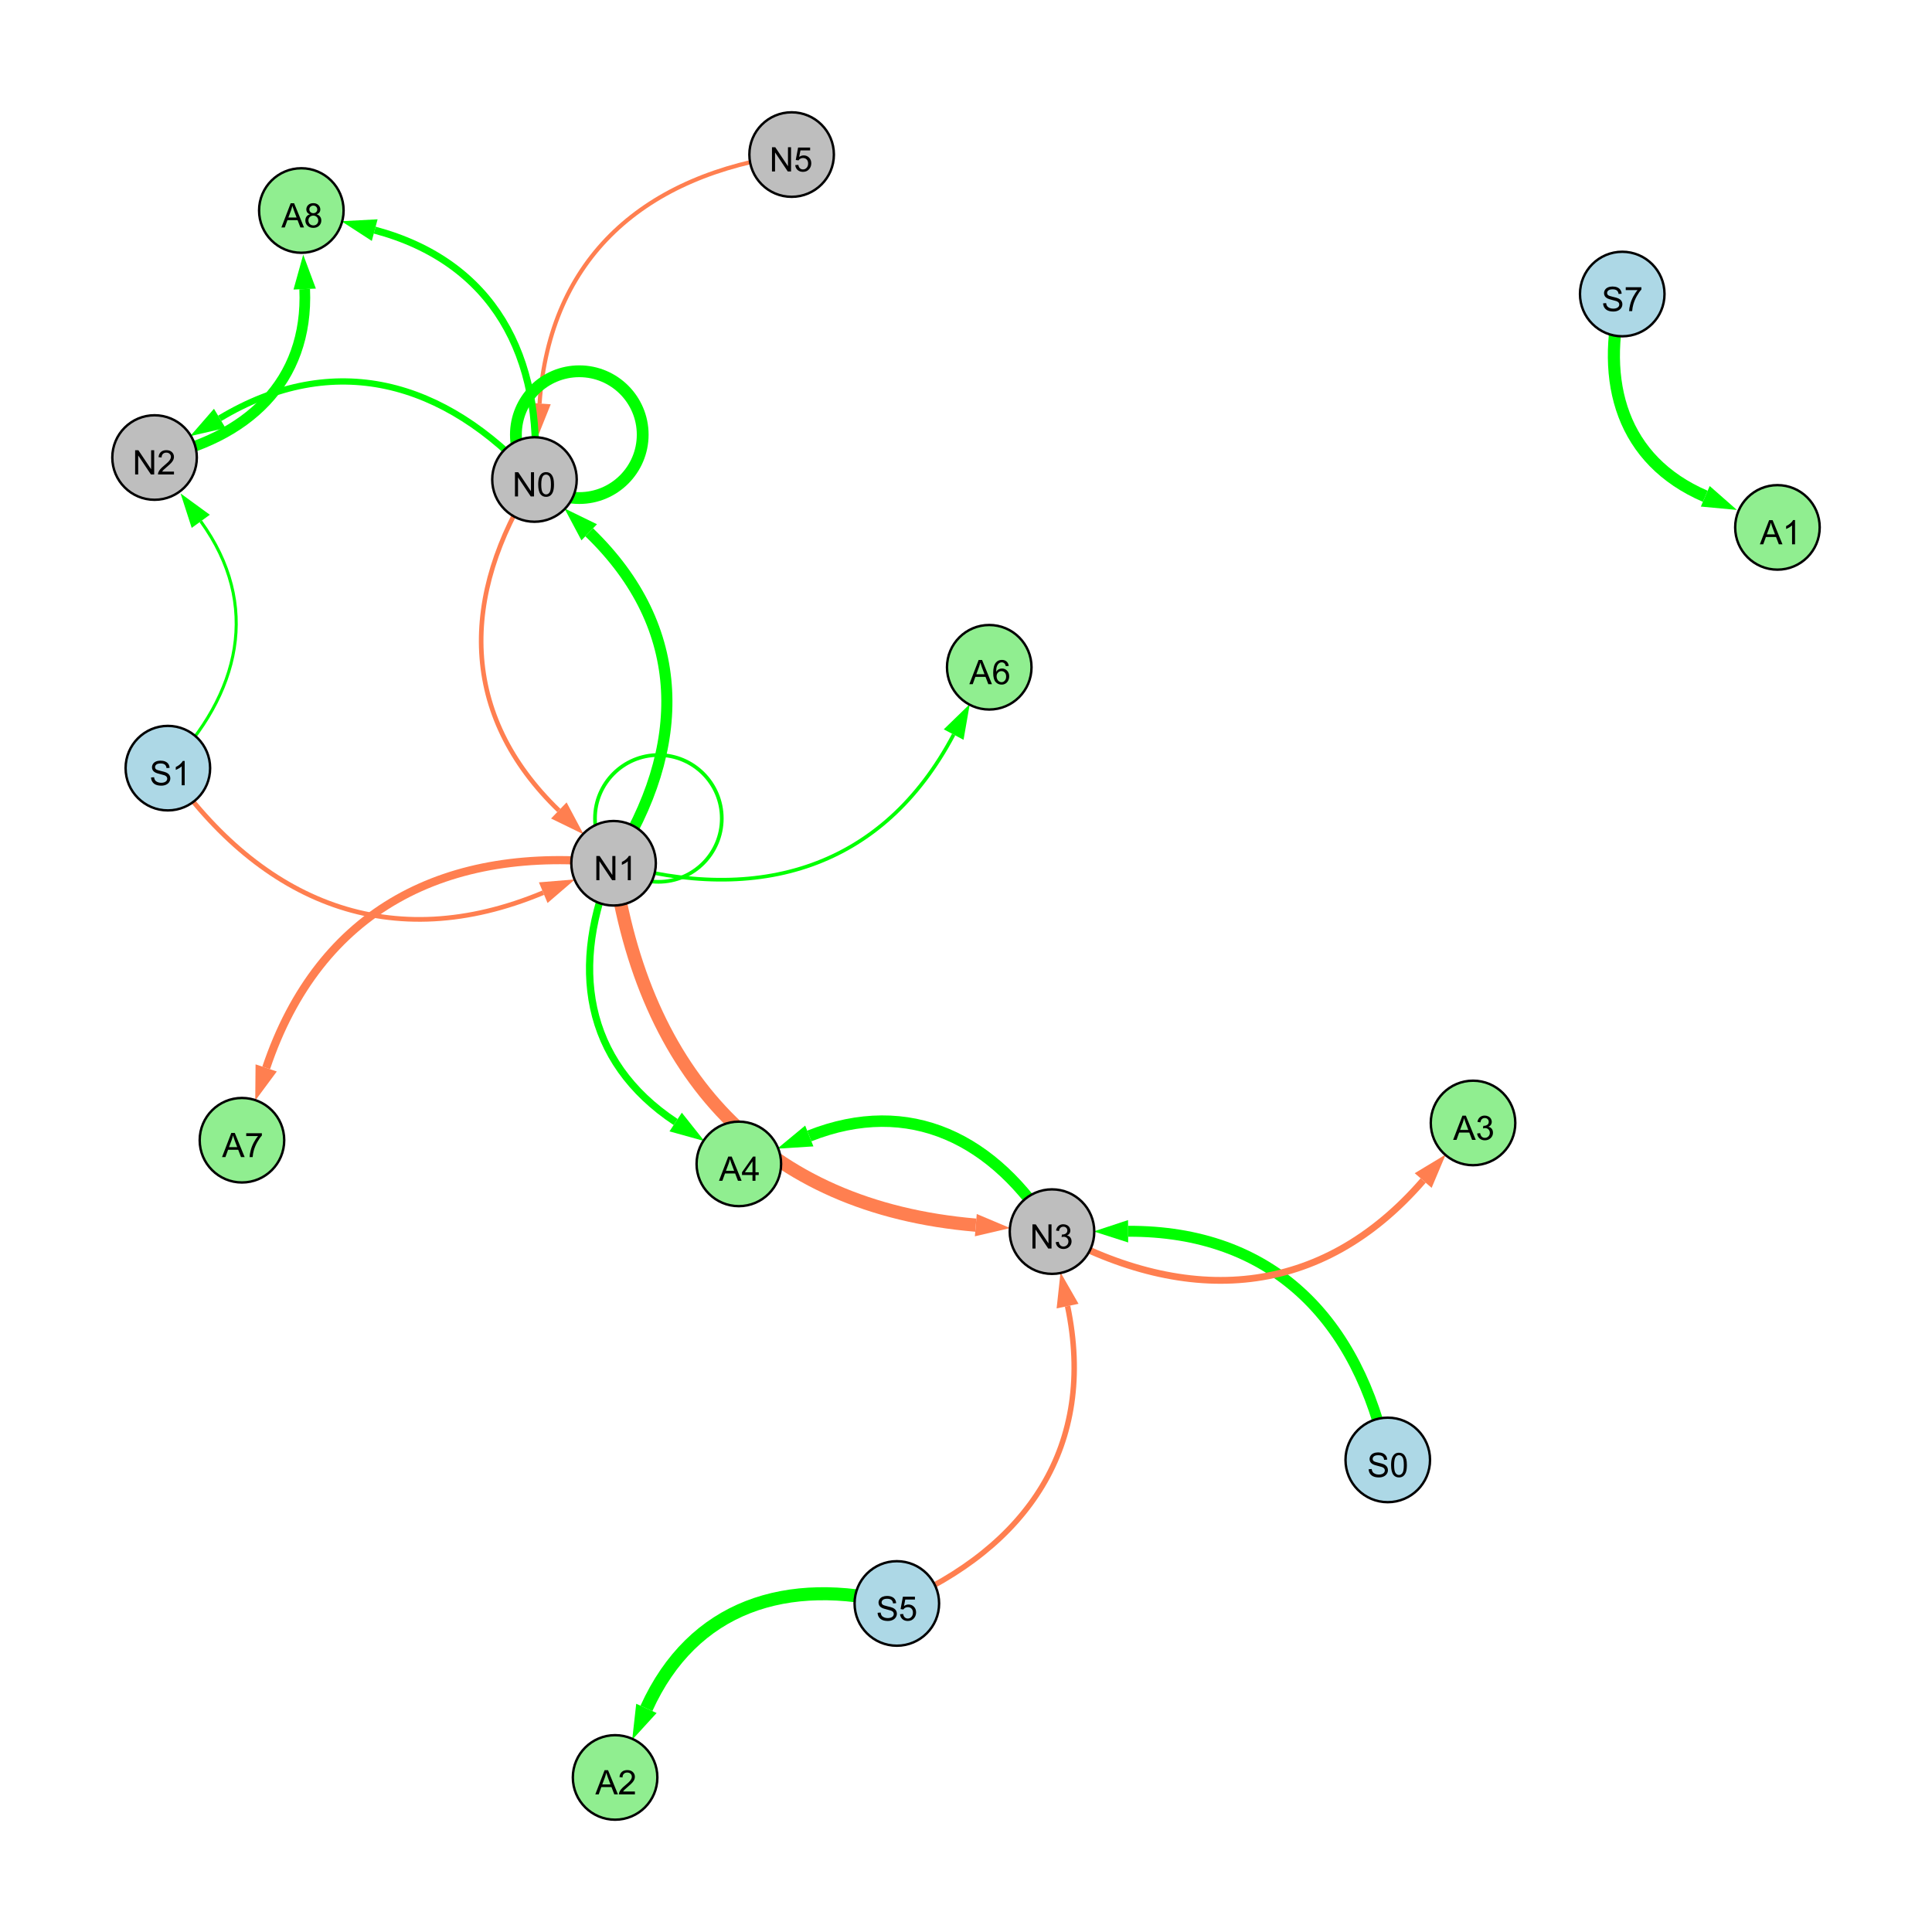 <?xml version="1.0" encoding="UTF-8"?>
<svg xmlns="http://www.w3.org/2000/svg" xmlns:xlink="http://www.w3.org/1999/xlink" width="800" height="800" viewBox="0 0 800 800">
<defs>
<g>
<g id="glyph-0-0">
<path d="M 1.066 0 L 1.066 -10.023 L 2.426 -10.023 L 7.691 -2.152 L 7.691 -10.023 L 8.961 -10.023 L 8.961 0 L 7.602 0 L 2.336 -7.875 L 2.336 0 Z M 1.066 0 "/>
</g>
<g id="glyph-0-1">
<path d="M 5.215 0 L 3.984 0 L 3.984 -7.84 C 3.688 -7.559 3.301 -7.277 2.82 -6.992 C 2.34 -6.711 1.906 -6.5 1.523 -6.359 L 1.523 -7.547 C 2.211 -7.871 2.812 -8.262 3.328 -8.723 C 3.844 -9.184 4.207 -9.629 4.422 -10.062 L 5.215 -10.062 Z M 5.215 0 "/>
</g>
<g id="glyph-0-2">
<path d="M 0.582 -4.941 C 0.582 -6.129 0.703 -7.082 0.945 -7.805 C 1.191 -8.527 1.555 -9.082 2.035 -9.477 C 2.516 -9.867 3.121 -10.062 3.848 -10.062 C 4.387 -10.062 4.859 -9.953 5.266 -9.738 C 5.668 -9.52 6.004 -9.211 6.27 -8.801 C 6.531 -8.395 6.738 -7.898 6.891 -7.312 C 7.039 -6.727 7.117 -5.938 7.117 -4.941 C 7.117 -3.766 6.996 -2.816 6.754 -2.094 C 6.512 -1.371 6.152 -0.816 5.672 -0.422 C 5.191 -0.027 4.582 0.172 3.848 0.172 C 2.883 0.172 2.125 -0.176 1.57 -0.867 C 0.91 -1.703 0.582 -3.059 0.582 -4.941 M 1.844 -4.941 C 1.844 -3.297 2.039 -2.203 2.422 -1.656 C 2.809 -1.113 3.285 -0.84 3.848 -0.84 C 4.414 -0.84 4.891 -1.113 5.273 -1.66 C 5.66 -2.207 5.852 -3.301 5.852 -4.941 C 5.852 -6.594 5.66 -7.688 5.273 -8.23 C 4.891 -8.773 4.41 -9.043 3.836 -9.043 C 3.27 -9.043 2.82 -8.805 2.48 -8.328 C 2.059 -7.715 1.844 -6.586 1.844 -4.941 Z M 1.844 -4.941 "/>
</g>
<g id="glyph-0-3">
<path d="M 0.629 -3.219 L 1.879 -3.328 C 1.938 -2.828 2.078 -2.418 2.293 -2.094 C 2.512 -1.773 2.848 -1.516 3.301 -1.316 C 3.758 -1.117 4.27 -1.02 4.84 -1.02 C 5.344 -1.02 5.793 -1.094 6.18 -1.242 C 6.566 -1.395 6.855 -1.602 7.043 -1.863 C 7.234 -2.125 7.328 -2.41 7.328 -2.719 C 7.328 -3.035 7.238 -3.309 7.055 -3.543 C 6.871 -3.777 6.57 -3.977 6.152 -4.137 C 5.883 -4.242 5.289 -4.402 4.367 -4.625 C 3.449 -4.844 2.805 -5.055 2.434 -5.25 C 1.953 -5.5 1.598 -5.812 1.363 -6.184 C 1.129 -6.555 1.012 -6.969 1.012 -7.43 C 1.012 -7.938 1.156 -8.41 1.441 -8.848 C 1.73 -9.289 2.148 -9.621 2.699 -9.852 C 3.25 -10.078 3.863 -10.191 4.539 -10.191 C 5.281 -10.191 5.938 -10.074 6.504 -9.832 C 7.07 -9.594 7.508 -9.242 7.812 -8.777 C 8.117 -8.312 8.281 -7.785 8.305 -7.199 L 7.035 -7.102 C 6.965 -7.734 6.734 -8.215 6.34 -8.539 C 5.945 -8.863 5.363 -9.023 4.594 -9.023 C 3.793 -9.023 3.207 -8.875 2.84 -8.582 C 2.473 -8.289 2.289 -7.934 2.289 -7.52 C 2.289 -7.16 2.422 -6.863 2.68 -6.633 C 2.934 -6.398 3.602 -6.16 4.68 -5.918 C 5.758 -5.672 6.496 -5.461 6.898 -5.277 C 7.48 -5.008 7.91 -4.668 8.188 -4.254 C 8.469 -3.844 8.605 -3.367 8.605 -2.828 C 8.605 -2.297 8.453 -1.793 8.148 -1.324 C 7.844 -0.852 7.406 -0.484 6.832 -0.223 C 6.262 0.039 5.617 0.172 4.902 0.172 C 3.996 0.172 3.234 0.039 2.621 -0.227 C 2.008 -0.488 1.527 -0.887 1.18 -1.418 C 0.832 -1.949 0.648 -2.551 0.629 -3.219 Z M 0.629 -3.219 "/>
</g>
<g id="glyph-0-4">
<path d="M 0.586 -2.645 L 1.82 -2.809 C 1.961 -2.113 2.199 -1.609 2.539 -1.301 C 2.879 -0.996 3.293 -0.84 3.781 -0.84 C 4.359 -0.84 4.848 -1.043 5.246 -1.441 C 5.645 -1.844 5.844 -2.34 5.844 -2.934 C 5.844 -3.496 5.66 -3.965 5.289 -4.332 C 4.922 -4.699 4.453 -4.883 3.883 -4.883 C 3.648 -4.883 3.359 -4.836 3.016 -4.742 L 3.152 -5.824 C 3.234 -5.816 3.301 -5.812 3.352 -5.812 C 3.875 -5.812 4.344 -5.945 4.766 -6.219 C 5.184 -6.492 5.395 -6.914 5.395 -7.484 C 5.395 -7.938 5.242 -8.309 4.938 -8.605 C 4.629 -8.902 4.234 -9.051 3.754 -9.051 C 3.273 -9.051 2.875 -8.898 2.555 -8.602 C 2.238 -8.297 2.031 -7.848 1.941 -7.246 L 0.711 -7.465 C 0.859 -8.289 1.203 -8.93 1.734 -9.383 C 2.27 -9.836 2.934 -10.062 3.727 -10.062 C 4.273 -10.062 4.777 -9.945 5.234 -9.711 C 5.695 -9.477 6.047 -9.156 6.293 -8.75 C 6.535 -8.344 6.656 -7.914 6.656 -7.457 C 6.656 -7.023 6.543 -6.629 6.309 -6.273 C 6.078 -5.918 5.734 -5.637 5.277 -5.43 C 5.871 -5.289 6.328 -5.008 6.656 -4.578 C 6.984 -4.145 7.148 -3.605 7.148 -2.961 C 7.148 -2.086 6.832 -1.344 6.195 -0.734 C 5.555 -0.125 4.75 0.18 3.773 0.18 C 2.895 0.18 2.164 -0.086 1.582 -0.609 C 1 -1.133 0.672 -1.812 0.586 -2.645 Z M 0.586 -2.645 "/>
</g>
<g id="glyph-0-5">
<path d="M 0.582 -2.625 L 1.875 -2.734 C 1.969 -2.105 2.191 -1.633 2.539 -1.316 C 2.887 -1 3.309 -0.84 3.801 -0.84 C 4.395 -0.84 4.895 -1.062 5.305 -1.512 C 5.715 -1.957 5.922 -2.551 5.922 -3.289 C 5.922 -3.988 5.723 -4.543 5.328 -4.949 C 4.934 -5.355 4.418 -5.559 3.781 -5.559 C 3.383 -5.559 3.027 -5.469 2.707 -5.289 C 2.387 -5.109 2.137 -4.875 1.953 -4.586 L 0.801 -4.738 L 1.77 -9.883 L 6.754 -9.883 L 6.754 -8.711 L 2.754 -8.711 L 2.215 -6.016 C 2.816 -6.434 3.449 -6.645 4.109 -6.645 C 4.984 -6.645 5.723 -6.34 6.324 -5.734 C 6.926 -5.129 7.227 -4.352 7.227 -3.398 C 7.227 -2.492 6.961 -1.707 6.434 -1.047 C 5.789 -0.234 4.914 0.172 3.801 0.172 C 2.891 0.172 2.145 -0.086 1.57 -0.594 C 0.992 -1.105 0.664 -1.781 0.582 -2.625 Z M 0.582 -2.625 "/>
</g>
<g id="glyph-0-6">
<path d="M 7.047 -1.184 L 7.047 0 L 0.422 0 C 0.414 -0.297 0.461 -0.582 0.566 -0.855 C 0.734 -1.305 1.008 -1.75 1.379 -2.188 C 1.75 -2.625 2.285 -3.133 2.988 -3.703 C 4.078 -4.598 4.812 -5.305 5.195 -5.828 C 5.578 -6.348 5.77 -6.844 5.77 -7.309 C 5.77 -7.797 5.594 -8.207 5.246 -8.543 C 4.898 -8.875 4.445 -9.043 3.883 -9.043 C 3.289 -9.043 2.816 -8.867 2.461 -8.512 C 2.105 -8.156 1.926 -7.664 1.922 -7.035 L 0.656 -7.164 C 0.742 -8.109 1.07 -8.828 1.633 -9.32 C 2.199 -9.816 2.957 -10.062 3.91 -10.062 C 4.871 -10.062 5.633 -9.797 6.195 -9.262 C 6.754 -8.73 7.035 -8.07 7.035 -7.281 C 7.035 -6.879 6.953 -6.484 6.789 -6.098 C 6.625 -5.711 6.352 -5.301 5.973 -4.875 C 5.59 -4.445 4.957 -3.859 4.074 -3.109 C 3.336 -2.492 2.863 -2.07 2.652 -1.848 C 2.441 -1.629 2.27 -1.406 2.133 -1.184 Z M 7.047 -1.184 "/>
</g>
<g id="glyph-0-7">
<path d="M -0.02 0 L 3.828 -10.023 L 5.258 -10.023 L 9.359 0 L 7.848 0 L 6.68 -3.035 L 2.488 -3.035 L 1.387 0 L -0.02 0 M 2.871 -4.117 L 6.27 -4.117 L 5.223 -6.891 C 4.902 -7.734 4.668 -8.426 4.512 -8.969 C 4.383 -8.328 4.203 -7.688 3.973 -7.055 Z M 2.871 -4.117 "/>
</g>
<g id="glyph-0-8">
<path d="M 0.664 -8.711 L 0.664 -9.891 L 7.148 -9.891 L 7.148 -8.934 C 6.512 -8.254 5.879 -7.352 5.254 -6.227 C 4.625 -5.102 4.141 -3.945 3.801 -2.754 C 3.555 -1.918 3.398 -0.996 3.328 0 L 2.062 0 C 2.078 -0.789 2.234 -1.742 2.531 -2.859 C 2.824 -3.973 3.25 -5.051 3.805 -6.086 C 4.359 -7.125 4.945 -8 5.57 -8.711 Z M 0.664 -8.711 "/>
</g>
<g id="glyph-0-9">
<path d="M 4.523 0 L 4.523 -2.398 L 0.18 -2.398 L 0.18 -3.527 L 4.75 -10.023 L 5.758 -10.023 L 5.758 -3.527 L 7.109 -3.527 L 7.109 -2.398 L 5.758 -2.398 L 5.758 0 L 4.523 0 M 4.523 -3.527 L 4.523 -8.047 L 1.387 -3.527 Z M 4.523 -3.527 "/>
</g>
<g id="glyph-0-10">
<path d="M 6.965 -7.566 L 5.742 -7.473 C 5.633 -7.953 5.477 -8.305 5.277 -8.523 C 4.945 -8.875 4.535 -9.051 4.047 -9.051 C 3.656 -9.051 3.312 -8.941 3.016 -8.723 C 2.629 -8.441 2.32 -8.027 2.098 -7.484 C 1.875 -6.941 1.758 -6.172 1.75 -5.168 C 2.047 -5.617 2.41 -5.953 2.836 -6.172 C 3.266 -6.391 3.715 -6.5 4.184 -6.5 C 5.004 -6.5 5.703 -6.199 6.277 -5.594 C 6.855 -4.992 7.145 -4.211 7.145 -3.254 C 7.145 -2.625 7.008 -2.039 6.738 -1.5 C 6.465 -0.961 6.094 -0.547 5.617 -0.258 C 5.145 0.027 4.609 0.172 4.008 0.172 C 2.98 0.172 2.145 -0.207 1.496 -0.961 C 0.852 -1.715 0.527 -2.957 0.527 -4.688 C 0.527 -6.625 0.883 -8.035 1.602 -8.914 C 2.223 -9.68 3.066 -10.062 4.121 -10.062 C 4.91 -10.062 5.555 -9.84 6.059 -9.398 C 6.562 -8.957 6.867 -8.348 6.965 -7.566 M 1.941 -3.246 C 1.941 -2.824 2.031 -2.418 2.211 -2.031 C 2.391 -1.645 2.645 -1.348 2.969 -1.145 C 3.289 -0.941 3.629 -0.84 3.984 -0.84 C 4.504 -0.84 4.953 -1.051 5.324 -1.469 C 5.699 -1.891 5.887 -2.457 5.887 -3.18 C 5.887 -3.871 5.699 -4.418 5.332 -4.816 C 4.961 -5.215 4.5 -5.414 3.938 -5.414 C 3.383 -5.414 2.91 -5.215 2.523 -4.816 C 2.137 -4.418 1.941 -3.895 1.941 -3.246 Z M 1.941 -3.246 "/>
</g>
<g id="glyph-0-11">
<path d="M 2.477 -5.434 C 1.965 -5.621 1.586 -5.887 1.34 -6.234 C 1.094 -6.582 0.969 -6.996 0.969 -7.477 C 0.969 -8.207 1.234 -8.82 1.758 -9.316 C 2.281 -9.812 2.977 -10.062 3.848 -10.062 C 4.723 -10.062 5.43 -9.809 5.961 -9.301 C 6.492 -8.793 6.762 -8.172 6.762 -7.445 C 6.762 -6.98 6.641 -6.574 6.395 -6.23 C 6.152 -5.887 5.781 -5.621 5.285 -5.434 C 5.898 -5.234 6.367 -4.91 6.688 -4.465 C 7.012 -4.016 7.172 -3.484 7.172 -2.863 C 7.172 -2.008 6.867 -1.289 6.262 -0.703 C 5.656 -0.121 4.859 0.172 3.867 0.172 C 2.879 0.172 2.082 -0.121 1.477 -0.707 C 0.871 -1.293 0.566 -2.023 0.566 -2.898 C 0.566 -3.551 0.734 -4.098 1.062 -4.535 C 1.395 -4.977 1.863 -5.273 2.477 -5.434 M 2.227 -7.52 C 2.227 -7.047 2.383 -6.656 2.688 -6.359 C 2.992 -6.055 3.387 -5.906 3.875 -5.906 C 4.352 -5.906 4.738 -6.055 5.043 -6.355 C 5.344 -6.652 5.496 -7.02 5.496 -7.453 C 5.496 -7.902 5.34 -8.281 5.027 -8.59 C 4.715 -8.898 4.328 -9.051 3.863 -9.051 C 3.395 -9.051 3.004 -8.898 2.695 -8.602 C 2.383 -8.297 2.227 -7.938 2.227 -7.52 M 1.832 -2.891 C 1.832 -2.539 1.914 -2.203 2.082 -1.875 C 2.246 -1.547 2.496 -1.289 2.824 -1.109 C 3.152 -0.93 3.504 -0.84 3.883 -0.84 C 4.469 -0.84 4.957 -1.031 5.34 -1.406 C 5.723 -1.785 5.914 -2.266 5.914 -2.852 C 5.914 -3.441 5.715 -3.934 5.32 -4.32 C 4.926 -4.707 4.434 -4.902 3.844 -4.902 C 3.262 -4.902 2.785 -4.711 2.402 -4.328 C 2.023 -3.945 1.832 -3.465 1.832 -2.891 Z M 1.832 -2.891 "/>
</g>
</g>
</defs>
<rect x="-80" y="-80" width="960" height="960" fill="rgb(100%, 100%, 100%)" fill-opacity="1"/>
<path fill="none" stroke-width="4.616" stroke-linecap="butt" stroke-linejoin="miter" stroke="rgb(0%, 100%, 0%)" stroke-opacity="1" stroke-miterlimit="10" d="M 254.066 357.457 C 284.965 309.254 285.031 260.02 243.98 220.414 "/>
<path fill-rule="nonzero" fill="rgb(0%, 100%, 0%)" fill-opacity="1" d="M 233.711 210.508 L 247.195 217.078 L 240.762 223.75 L 233.711 210.508 "/>
<path fill="none" stroke-width="4.528" stroke-linecap="butt" stroke-linejoin="miter" stroke="rgb(0%, 100%, 0%)" stroke-opacity="1" stroke-miterlimit="10" d="M 574.645 604.523 C 562.477 546.086 526.613 509.578 467.129 509.844 "/>
<path fill-rule="nonzero" fill="rgb(0%, 100%, 0%)" fill-opacity="1" d="M 452.863 509.91 L 467.105 505.211 L 467.148 514.48 L 452.863 509.91 "/>
<path fill="none" stroke-width="1.72" stroke-linecap="butt" stroke-linejoin="miter" stroke="rgb(100%, 49.804%, 31.373%)" stroke-opacity="1" stroke-miterlimit="10" d="M 327.797 64 C 267.23 72.27 227.5 106.305 223.422 167.094 "/>
<path fill-rule="nonzero" fill="rgb(100%, 49.804%, 31.373%)" fill-opacity="1" d="M 222.469 181.328 L 218.797 166.785 L 228.047 167.402 L 222.469 181.328 "/>
<path fill="none" stroke-width="2.266" stroke-linecap="butt" stroke-linejoin="miter" stroke="rgb(100%, 49.804%, 31.373%)" stroke-opacity="1" stroke-miterlimit="10" d="M 371.363 663.957 C 425.711 640.59 454.117 598.535 442.059 540.832 "/>
<path fill-rule="nonzero" fill="rgb(100%, 49.804%, 31.373%)" fill-opacity="1" d="M 439.141 526.867 L 446.598 539.883 L 437.523 541.777 L 439.141 526.867 "/>
<path fill="none" stroke-width="1.266" stroke-linecap="butt" stroke-linejoin="miter" stroke="rgb(0%, 100%, 0%)" stroke-opacity="1" stroke-miterlimit="10" d="M 69.508 318.074 C 99.602 287.414 108.16 250.438 83.133 215.871 "/>
<path fill-rule="nonzero" fill="rgb(0%, 100%, 0%)" fill-opacity="1" d="M 74.766 204.316 L 86.887 213.152 L 79.379 218.59 L 74.766 204.316 "/>
<path fill="none" stroke-width="3.8" stroke-linecap="butt" stroke-linejoin="miter" stroke="rgb(100%, 49.804%, 31.373%)" stroke-opacity="1" stroke-miterlimit="10" d="M 266.125 179.984 C 266.125 194.48 254.371 206.234 239.875 206.234 C 225.375 206.234 213.625 194.48 213.625 179.984 C 213.625 165.488 225.375 153.734 239.875 153.734 C 254.371 153.734 266.125 165.488 266.125 179.984 "/>
<path fill="none" stroke-width="5.475" stroke-linecap="butt" stroke-linejoin="miter" stroke="rgb(100%, 49.804%, 31.373%)" stroke-opacity="1" stroke-miterlimit="10" d="M 254.066 357.457 C 266.602 444.91 316.18 499.852 404.066 507.309 "/>
<path fill-rule="nonzero" fill="rgb(100%, 49.804%, 31.373%)" fill-opacity="1" d="M 418.281 508.516 L 403.672 511.93 L 404.457 502.691 L 418.281 508.516 "/>
<path fill="none" stroke-width="2.601" stroke-linecap="butt" stroke-linejoin="miter" stroke="rgb(0%, 100%, 0%)" stroke-opacity="1" stroke-miterlimit="10" d="M 221.312 198.547 C 184.195 157.527 138.211 144.863 90.984 173.238 "/>
<path fill-rule="nonzero" fill="rgb(0%, 100%, 0%)" fill-opacity="1" d="M 78.754 180.586 L 88.598 169.266 L 93.371 177.215 L 78.754 180.586 "/>
<path fill="none" stroke-width="1.949" stroke-linecap="butt" stroke-linejoin="miter" stroke="rgb(100%, 49.804%, 31.373%)" stroke-opacity="1" stroke-miterlimit="10" d="M 69.508 318.074 C 108.43 374.121 162.156 395.895 224.941 369.637 "/>
<path fill-rule="nonzero" fill="rgb(100%, 49.804%, 31.373%)" fill-opacity="1" d="M 238.102 364.133 L 226.727 373.914 L 223.152 365.363 L 238.102 364.133 "/>
<path fill="none" stroke-width="4.889" stroke-linecap="butt" stroke-linejoin="miter" stroke="rgb(0%, 100%, 0%)" stroke-opacity="1" stroke-miterlimit="10" d="M 266.125 179.984 C 266.125 194.48 254.371 206.234 239.875 206.234 C 225.375 206.234 213.625 194.48 213.625 179.984 C 213.625 165.488 225.375 153.734 239.875 153.734 C 254.371 153.734 266.125 165.488 266.125 179.984 "/>
<path fill="none" stroke-width="1.526" stroke-linecap="butt" stroke-linejoin="miter" stroke="rgb(0%, 100%, 0%)" stroke-opacity="1" stroke-miterlimit="10" d="M 298.875 338.895 C 298.875 353.395 287.125 365.145 272.625 365.145 C 258.129 365.145 246.375 353.395 246.375 338.895 C 246.375 324.398 258.129 312.645 272.625 312.645 C 287.125 312.645 298.875 324.398 298.875 338.895 "/>
<path fill="none" stroke-width="1.909" stroke-linecap="butt" stroke-linejoin="miter" stroke="rgb(100%, 49.804%, 31.373%)" stroke-opacity="1" stroke-miterlimit="10" d="M 221.312 198.547 C 190.414 246.75 190.344 295.984 231.398 335.59 "/>
<path fill-rule="nonzero" fill="rgb(100%, 49.804%, 31.373%)" fill-opacity="1" d="M 241.664 345.496 L 228.18 338.926 L 234.617 332.254 L 241.664 345.496 "/>
<path fill="none" stroke-width="3.38" stroke-linecap="butt" stroke-linejoin="miter" stroke="rgb(100%, 49.804%, 31.373%)" stroke-opacity="1" stroke-miterlimit="10" d="M 254.066 357.457 C 184.93 349.742 132.266 376.41 110.223 442.199 "/>
<path fill-rule="nonzero" fill="rgb(100%, 49.804%, 31.373%)" fill-opacity="1" d="M 105.688 455.727 L 105.824 440.727 L 114.617 443.672 L 105.688 455.727 "/>
<path fill="none" stroke-width="3.003" stroke-linecap="butt" stroke-linejoin="miter" stroke="rgb(0%, 100%, 0%)" stroke-opacity="1" stroke-miterlimit="10" d="M 254.066 357.457 C 235.844 399.602 241.711 439.402 279.77 464.613 "/>
<path fill-rule="nonzero" fill="rgb(0%, 100%, 0%)" fill-opacity="1" d="M 291.664 472.488 L 277.211 468.477 L 282.332 460.746 L 291.664 472.488 "/>
<path fill="none" stroke-width="1.514" stroke-linecap="butt" stroke-linejoin="miter" stroke="rgb(0%, 100%, 0%)" stroke-opacity="1" stroke-miterlimit="10" d="M 254.066 357.457 C 314.328 374.902 365.648 359.457 394.887 304.176 "/>
<path fill-rule="nonzero" fill="rgb(0%, 100%, 0%)" fill-opacity="1" d="M 401.555 291.562 L 398.984 306.34 L 390.789 302.008 L 401.555 291.562 "/>
<path fill="none" stroke-width="2.824" stroke-linecap="butt" stroke-linejoin="miter" stroke="rgb(100%, 49.804%, 31.373%)" stroke-opacity="1" stroke-miterlimit="10" d="M 435.613 509.988 C 492.133 541.359 547.113 537.555 589.305 488.836 "/>
<path fill-rule="nonzero" fill="rgb(100%, 49.804%, 31.373%)" fill-opacity="1" d="M 598.641 478.051 L 592.809 491.867 L 585.801 485.801 L 598.641 478.051 "/>
<path fill="none" stroke-width="4.747" stroke-linecap="butt" stroke-linejoin="miter" stroke="rgb(0%, 100%, 0%)" stroke-opacity="1" stroke-miterlimit="10" d="M 435.613 509.988 C 412.012 471.664 376.711 453.918 335.113 470.391 "/>
<path fill-rule="nonzero" fill="rgb(0%, 100%, 0%)" fill-opacity="1" d="M 321.848 475.645 L 333.406 466.082 L 336.82 474.703 L 321.848 475.645 "/>
<path fill="none" stroke-width="4.418" stroke-linecap="butt" stroke-linejoin="miter" stroke="rgb(0%, 100%, 0%)" stroke-opacity="1" stroke-miterlimit="10" d="M 64 189.453 C 102.16 181.742 127.812 158.281 126.168 119.695 "/>
<path fill-rule="nonzero" fill="rgb(0%, 100%, 0%)" fill-opacity="1" d="M 125.559 105.445 L 130.797 119.5 L 121.535 119.895 L 125.559 105.445 "/>
<path fill="none" stroke-width="5.011" stroke-linecap="butt" stroke-linejoin="miter" stroke="rgb(0%, 100%, 0%)" stroke-opacity="1" stroke-miterlimit="10" d="M 671.738 121.75 C 662.262 158.262 671.77 190.707 706.117 205.504 "/>
<path fill-rule="nonzero" fill="rgb(0%, 100%, 0%)" fill-opacity="1" d="M 719.219 211.152 L 704.285 209.762 L 707.953 201.25 L 719.219 211.152 "/>
<path fill="none" stroke-width="5.4" stroke-linecap="butt" stroke-linejoin="miter" stroke="rgb(0%, 100%, 0%)" stroke-opacity="1" stroke-miterlimit="10" d="M 371.363 663.957 C 325.938 652.516 286.91 664.977 267.668 707.406 "/>
<path fill-rule="nonzero" fill="rgb(0%, 100%, 0%)" fill-opacity="1" d="M 261.777 720.398 L 263.445 705.488 L 271.891 709.32 L 261.777 720.398 "/>
<path fill="none" stroke-width="2.947" stroke-linecap="butt" stroke-linejoin="miter" stroke="rgb(0%, 100%, 0%)" stroke-opacity="1" stroke-miterlimit="10" d="M 221.312 198.547 C 225.074 147.586 204.293 108.414 155.152 95.285 "/>
<path fill-rule="nonzero" fill="rgb(0%, 100%, 0%)" fill-opacity="1" d="M 141.371 91.602 L 156.352 90.809 L 153.957 99.762 L 141.371 91.602 "/>
<path fill-rule="nonzero" fill="rgb(74.51%, 74.51%, 74.51%)" fill-opacity="1" stroke-width="1" stroke-linecap="butt" stroke-linejoin="miter" stroke="rgb(0%, 0%, 0%)" stroke-opacity="1" stroke-miterlimit="10" d="M 271.566 357.457 C 271.566 367.121 263.73 374.957 254.066 374.957 C 244.398 374.957 236.566 367.121 236.566 357.457 C 236.566 347.793 244.398 339.957 254.066 339.957 C 263.73 339.957 271.566 347.793 271.566 357.457 "/>
<path fill-rule="nonzero" fill="rgb(74.51%, 74.51%, 74.51%)" fill-opacity="1" stroke-width="1" stroke-linecap="butt" stroke-linejoin="miter" stroke="rgb(0%, 0%, 0%)" stroke-opacity="1" stroke-miterlimit="10" d="M 238.812 198.547 C 238.812 208.211 230.977 216.047 221.312 216.047 C 211.648 216.047 203.812 208.211 203.812 198.547 C 203.812 188.883 211.648 181.047 221.312 181.047 C 230.977 181.047 238.812 188.883 238.812 198.547 "/>
<path fill-rule="nonzero" fill="rgb(67.843%, 84.706%, 90.196%)" fill-opacity="1" stroke-width="1" stroke-linecap="butt" stroke-linejoin="miter" stroke="rgb(0%, 0%, 0%)" stroke-opacity="1" stroke-miterlimit="10" d="M 592.145 604.523 C 592.145 614.188 584.309 622.023 574.645 622.023 C 564.98 622.023 557.145 614.188 557.145 604.523 C 557.145 594.855 564.98 587.023 574.645 587.023 C 584.309 587.023 592.145 594.855 592.145 604.523 "/>
<path fill-rule="nonzero" fill="rgb(74.51%, 74.51%, 74.51%)" fill-opacity="1" stroke-width="1" stroke-linecap="butt" stroke-linejoin="miter" stroke="rgb(0%, 0%, 0%)" stroke-opacity="1" stroke-miterlimit="10" d="M 453.113 509.988 C 453.113 519.652 445.281 527.488 435.613 527.488 C 425.949 527.488 418.113 519.652 418.113 509.988 C 418.113 500.32 425.949 492.488 435.613 492.488 C 445.281 492.488 453.113 500.32 453.113 509.988 "/>
<path fill-rule="nonzero" fill="rgb(74.51%, 74.51%, 74.51%)" fill-opacity="1" stroke-width="1" stroke-linecap="butt" stroke-linejoin="miter" stroke="rgb(0%, 0%, 0%)" stroke-opacity="1" stroke-miterlimit="10" d="M 345.297 64 C 345.297 73.664 337.461 81.5 327.797 81.5 C 318.133 81.5 310.297 73.664 310.297 64 C 310.297 54.336 318.133 46.5 327.797 46.5 C 337.461 46.5 345.297 54.336 345.297 64 "/>
<path fill-rule="nonzero" fill="rgb(67.843%, 84.706%, 90.196%)" fill-opacity="1" stroke-width="1" stroke-linecap="butt" stroke-linejoin="miter" stroke="rgb(0%, 0%, 0%)" stroke-opacity="1" stroke-miterlimit="10" d="M 388.863 663.957 C 388.863 673.621 381.027 681.457 371.363 681.457 C 361.695 681.457 353.863 673.621 353.863 663.957 C 353.863 654.293 361.695 646.457 371.363 646.457 C 381.027 646.457 388.863 654.293 388.863 663.957 "/>
<path fill-rule="nonzero" fill="rgb(67.843%, 84.706%, 90.196%)" fill-opacity="1" stroke-width="1" stroke-linecap="butt" stroke-linejoin="miter" stroke="rgb(0%, 0%, 0%)" stroke-opacity="1" stroke-miterlimit="10" d="M 87.008 318.074 C 87.008 327.742 79.176 335.574 69.508 335.574 C 59.844 335.574 52.008 327.742 52.008 318.074 C 52.008 308.41 59.844 300.574 69.508 300.574 C 79.176 300.574 87.008 308.41 87.008 318.074 "/>
<path fill-rule="nonzero" fill="rgb(74.51%, 74.51%, 74.51%)" fill-opacity="1" stroke-width="1" stroke-linecap="butt" stroke-linejoin="miter" stroke="rgb(0%, 0%, 0%)" stroke-opacity="1" stroke-miterlimit="10" d="M 81.5 189.453 C 81.5 199.117 73.664 206.953 64 206.953 C 54.336 206.953 46.5 199.117 46.5 189.453 C 46.5 179.785 54.336 171.953 64 171.953 C 73.664 171.953 81.5 179.785 81.5 189.453 "/>
<path fill-rule="nonzero" fill="rgb(56.471%, 93.333%, 56.471%)" fill-opacity="1" stroke-width="1" stroke-linecap="butt" stroke-linejoin="miter" stroke="rgb(0%, 0%, 0%)" stroke-opacity="1" stroke-miterlimit="10" d="M 117.688 472.141 C 117.688 481.805 109.852 489.641 100.188 489.641 C 90.523 489.641 82.688 481.805 82.688 472.141 C 82.688 462.473 90.523 454.641 100.188 454.641 C 109.852 454.641 117.688 462.473 117.688 472.141 "/>
<path fill-rule="nonzero" fill="rgb(56.471%, 93.333%, 56.471%)" fill-opacity="1" stroke-width="1" stroke-linecap="butt" stroke-linejoin="miter" stroke="rgb(0%, 0%, 0%)" stroke-opacity="1" stroke-miterlimit="10" d="M 323.438 481.945 C 323.438 491.609 315.605 499.445 305.938 499.445 C 296.273 499.445 288.438 491.609 288.438 481.945 C 288.438 472.281 296.273 464.445 305.938 464.445 C 315.605 464.445 323.438 472.281 323.438 481.945 "/>
<path fill-rule="nonzero" fill="rgb(56.471%, 93.333%, 56.471%)" fill-opacity="1" stroke-width="1" stroke-linecap="butt" stroke-linejoin="miter" stroke="rgb(0%, 0%, 0%)" stroke-opacity="1" stroke-miterlimit="10" d="M 427.129 276.297 C 427.129 285.965 419.293 293.797 409.629 293.797 C 399.965 293.797 392.129 285.965 392.129 276.297 C 392.129 266.633 399.965 258.797 409.629 258.797 C 419.293 258.797 427.129 266.633 427.129 276.297 "/>
<path fill-rule="nonzero" fill="rgb(56.471%, 93.333%, 56.471%)" fill-opacity="1" stroke-width="1" stroke-linecap="butt" stroke-linejoin="miter" stroke="rgb(0%, 0%, 0%)" stroke-opacity="1" stroke-miterlimit="10" d="M 627.453 464.988 C 627.453 474.652 619.621 482.488 609.953 482.488 C 600.289 482.488 592.453 474.652 592.453 464.988 C 592.453 455.32 600.289 447.488 609.953 447.488 C 619.621 447.488 627.453 455.32 627.453 464.988 "/>
<path fill-rule="nonzero" fill="rgb(56.471%, 93.333%, 56.471%)" fill-opacity="1" stroke-width="1" stroke-linecap="butt" stroke-linejoin="miter" stroke="rgb(0%, 0%, 0%)" stroke-opacity="1" stroke-miterlimit="10" d="M 142.277 87.168 C 142.277 96.832 134.441 104.668 124.777 104.668 C 115.113 104.668 107.277 96.832 107.277 87.168 C 107.277 77.504 115.113 69.668 124.777 69.668 C 134.441 69.668 142.277 77.504 142.277 87.168 "/>
<path fill-rule="nonzero" fill="rgb(67.843%, 84.706%, 90.196%)" fill-opacity="1" stroke-width="1" stroke-linecap="butt" stroke-linejoin="miter" stroke="rgb(0%, 0%, 0%)" stroke-opacity="1" stroke-miterlimit="10" d="M 689.238 121.75 C 689.238 131.414 681.406 139.25 671.738 139.25 C 662.074 139.25 654.238 131.414 654.238 121.75 C 654.238 112.082 662.074 104.25 671.738 104.25 C 681.406 104.25 689.238 112.082 689.238 121.75 "/>
<path fill-rule="nonzero" fill="rgb(56.471%, 93.333%, 56.471%)" fill-opacity="1" stroke-width="1" stroke-linecap="butt" stroke-linejoin="miter" stroke="rgb(0%, 0%, 0%)" stroke-opacity="1" stroke-miterlimit="10" d="M 753.5 218.383 C 753.5 228.047 745.664 235.883 736 235.883 C 726.336 235.883 718.5 228.047 718.5 218.383 C 718.5 208.715 726.336 200.883 736 200.883 C 745.664 200.883 753.5 208.715 753.5 218.383 "/>
<path fill-rule="nonzero" fill="rgb(56.471%, 93.333%, 56.471%)" fill-opacity="1" stroke-width="1" stroke-linecap="butt" stroke-linejoin="miter" stroke="rgb(0%, 0%, 0%)" stroke-opacity="1" stroke-miterlimit="10" d="M 272.199 736 C 272.199 745.664 264.367 753.5 254.699 753.5 C 245.035 753.5 237.199 745.664 237.199 736 C 237.199 726.336 245.035 718.5 254.699 718.5 C 264.367 718.5 272.199 726.336 272.199 736 "/>
<g fill="rgb(0%, 0%, 0%)" fill-opacity="1">
<use xlink:href="#glyph-0-0" x="245.867" y="364.473"/>
<use xlink:href="#glyph-0-1" x="255.978" y="364.473"/>
</g>
<g fill="rgb(0%, 0%, 0%)" fill-opacity="1">
<use xlink:href="#glyph-0-0" x="212.168" y="205.562"/>
<use xlink:href="#glyph-0-2" x="222.278" y="205.562"/>
</g>
<g fill="rgb(0%, 0%, 0%)" fill-opacity="1">
<use xlink:href="#glyph-0-3" x="566.102" y="611.602"/>
<use xlink:href="#glyph-0-2" x="575.439" y="611.602"/>
</g>
<g fill="rgb(0%, 0%, 0%)" fill-opacity="1">
<use xlink:href="#glyph-0-0" x="426.453" y="517"/>
<use xlink:href="#glyph-0-4" x="436.563" y="517"/>
</g>
<g fill="rgb(0%, 0%, 0%)" fill-opacity="1">
<use xlink:href="#glyph-0-0" x="318.594" y="70.992"/>
<use xlink:href="#glyph-0-5" x="328.704" y="70.992"/>
</g>
<g fill="rgb(0%, 0%, 0%)" fill-opacity="1">
<use xlink:href="#glyph-0-3" x="362.766" y="671.039"/>
<use xlink:href="#glyph-0-5" x="372.104" y="671.039"/>
</g>
<g fill="rgb(0%, 0%, 0%)" fill-opacity="1">
<use xlink:href="#glyph-0-3" x="61.918" y="325.156"/>
<use xlink:href="#glyph-0-1" x="71.256" y="325.156"/>
</g>
<g fill="rgb(0%, 0%, 0%)" fill-opacity="1">
<use xlink:href="#glyph-0-0" x="54.887" y="196.465"/>
<use xlink:href="#glyph-0-6" x="64.997" y="196.465"/>
</g>
<g fill="rgb(0%, 0%, 0%)" fill-opacity="1">
<use xlink:href="#glyph-0-7" x="91.953" y="479.133"/>
<use xlink:href="#glyph-0-8" x="101.291" y="479.133"/>
</g>
<g fill="rgb(0%, 0%, 0%)" fill-opacity="1">
<use xlink:href="#glyph-0-7" x="297.727" y="488.941"/>
<use xlink:href="#glyph-0-9" x="307.064" y="488.941"/>
</g>
<g fill="rgb(0%, 0%, 0%)" fill-opacity="1">
<use xlink:href="#glyph-0-7" x="401.398" y="283.312"/>
<use xlink:href="#glyph-0-10" x="410.736" y="283.312"/>
</g>
<g fill="rgb(0%, 0%, 0%)" fill-opacity="1">
<use xlink:href="#glyph-0-7" x="601.723" y="472"/>
<use xlink:href="#glyph-0-4" x="611.061" y="472"/>
</g>
<g fill="rgb(0%, 0%, 0%)" fill-opacity="1">
<use xlink:href="#glyph-0-7" x="116.535" y="94.184"/>
<use xlink:href="#glyph-0-11" x="125.873" y="94.184"/>
</g>
<g fill="rgb(0%, 0%, 0%)" fill-opacity="1">
<use xlink:href="#glyph-0-3" x="663.18" y="128.828"/>
<use xlink:href="#glyph-0-8" x="672.518" y="128.828"/>
</g>
<g fill="rgb(0%, 0%, 0%)" fill-opacity="1">
<use xlink:href="#glyph-0-7" x="728.734" y="225.395"/>
<use xlink:href="#glyph-0-1" x="738.072" y="225.395"/>
</g>
<g fill="rgb(0%, 0%, 0%)" fill-opacity="1">
<use xlink:href="#glyph-0-7" x="246.52" y="743.016"/>
<use xlink:href="#glyph-0-6" x="255.857" y="743.016"/>
</g>
</svg>
